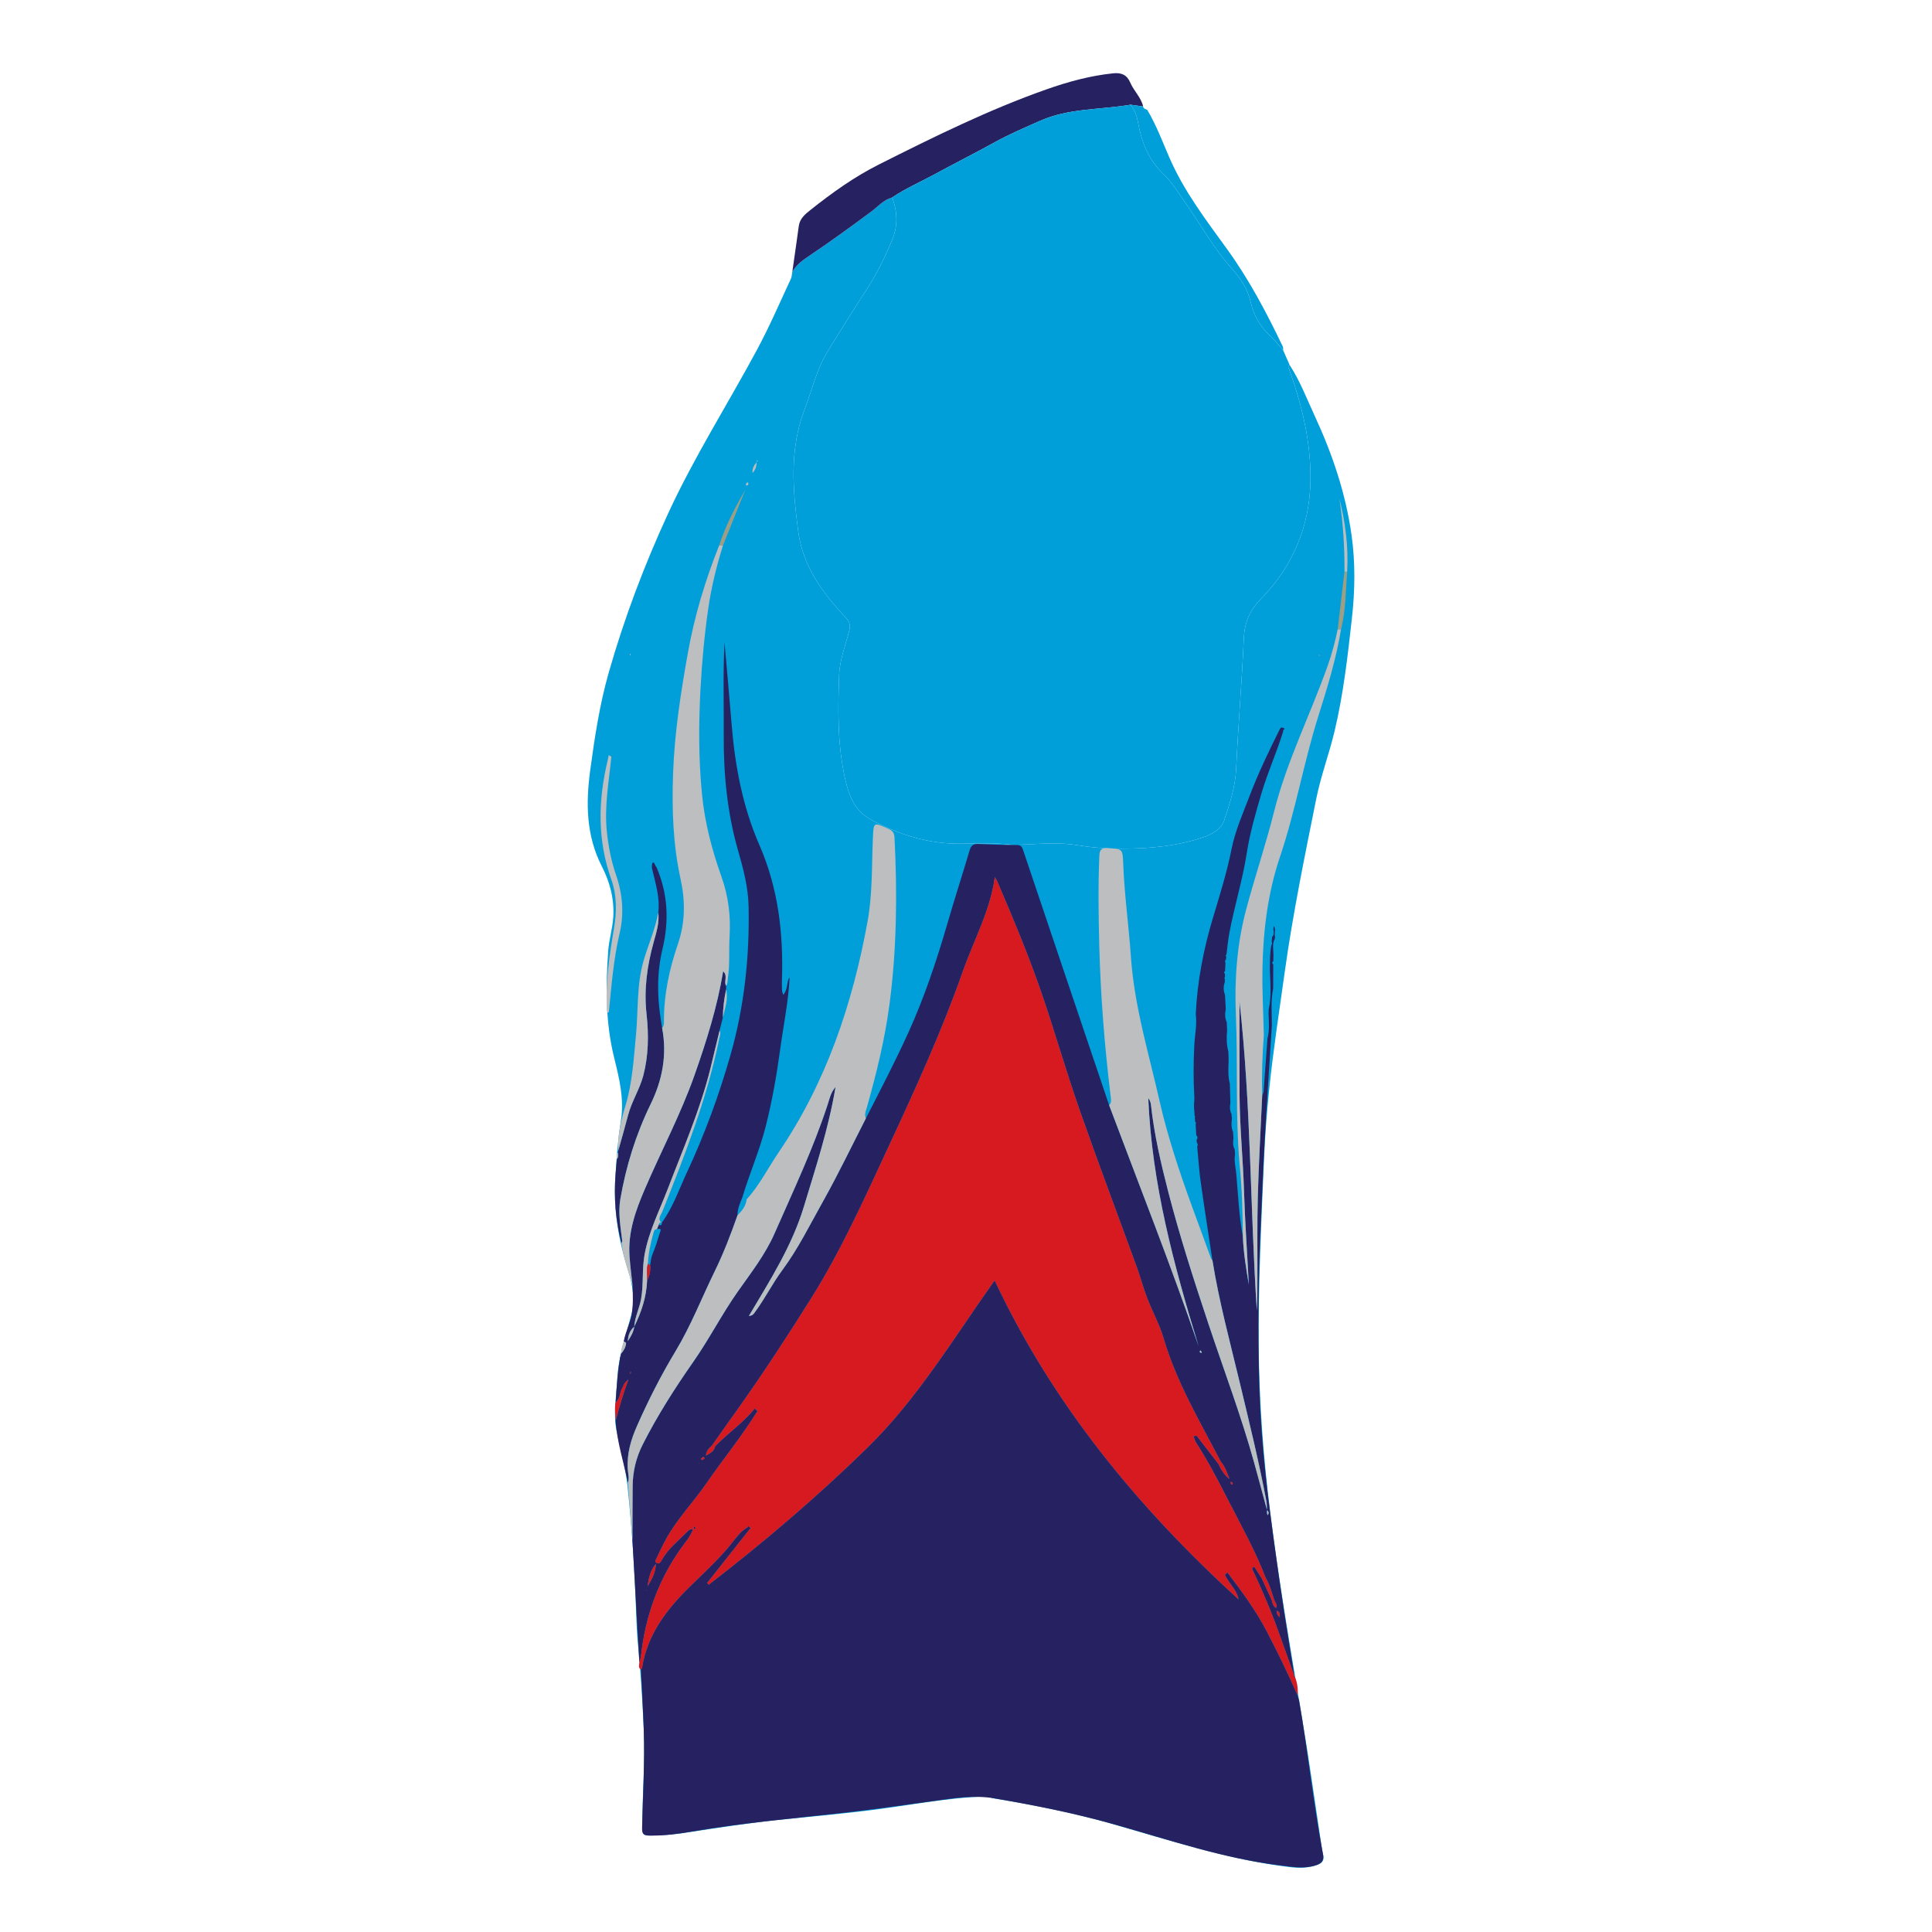 <svg version="1.1" id="Layer_1___02B3F0Yc" xmlns="http://www.w3.org/2000/svg" xmlns:xlink="http://www.w3.org/1999/xlink" x="0px" y="0px" width="1417.32px" height="1417.32px" viewBox="0 0 1417.32 1417.32" enable-background="new 0 0 1417.32 1417.32" xml:space="preserve">
<g>
	<path fill-rule="evenodd" clip-rule="evenodd" class="colour1" fill="#009FDA" d="M724.007,1317.825c-30.062,0.913-59.489,7.134-89.24,10.64
		c-19.845,2.338-39.741,4.246-59.628,6.206c-24.375,2.402-48.557,6.208-72.751,9.894c-8.776,1.339-17.522,1.946-26.378,1.989
		c-3.988,0.019-4.838-1.368-4.853-5.146c-0.099-24.189,2.296-48.348,1.133-72.533c-0.998-20.757-2.188-41.51-4.239-62.205
		c-0.754-7.611-1.131-15.271-1.384-22.919c-1.033-31.192-3.021-62.337-6.313-93.35c-1.461-13.761-5.326-27.264-8.09-40.886
		c-2.588-12.754-0.038-25.429,0.587-38.135c0.788-16.022,6.027-31.045,10.146-46.343c3.058-11.357,1.098-22.583-2.379-33.592
		c-6.854-21.698-10.639-43.893-9.285-66.662c0.848-14.258,1.889-28.521,4.163-42.692c2.509-15.632-1.157-30.863-4.907-45.938
		c-6.436-25.875-6.287-52.06-4.417-78.413c0.588-8.28,3.082-16.209,3.678-24.39c0.964-13.233-2.278-25.955-8.226-37.543
		c-11.714-22.827-11.931-46.569-8.586-71.186c3.275-24.106,6.926-48.114,13.614-71.506c11.458-40.072,26.169-78.959,43.652-116.809
		c18.986-41.104,43.256-79.325,64.703-119.087c9.25-17.149,16.984-34.995,25.167-52.637c0.715-1.542,0.731-3.411,1.071-5.128
		c2.709-4.628,6.685-7.918,11.085-10.861c15.915-10.641,31.391-21.896,46.764-33.305c4.938-3.664,9.049-8.69,15.349-10.38
		c3.969,9.92,4.22,20.526,0.48,29.929c-5.538,13.926-12.415,27.401-20.742,40.056c-9.261,14.073-18.116,28.417-26.943,42.769
		c-8.186,13.308-11.571,28.542-17.075,42.943c-11.271,29.491-8.5,59.44-4.555,89.383c3.343,25.376,17.958,45.18,35.001,63.264
		c2.793,2.964,3.382,5.538,2.392,9.419c-2.75,10.781-7.002,21.428-7.405,32.515c-0.933,25.681-1.304,51.413,4.53,76.768
		c2.889,12.553,7.069,23.242,19.826,29.938c20.765,10.9,42.179,17.425,65.741,17.057c12.323-0.193,24.691-0.67,36.998,0.771
		c-2.751,0.061-5.555,0.488-8.241,0.102c-4.902-0.707-6.006,1.376-5.735,5.862c0.579,9.617,0.834,19.257,1.066,28.891
		c0.818,34.022,2.121,68.038,0.432,102.078c-1.687,33.974-1.598,68.006-2.105,101.998c-0.808,54.102-1.533,108.237-0.18,162.344
		c0.482,19.293,1.902,38.686-0.961,57.725c-3.108,20.658-1.725,41.165-1.306,61.75c0.623,30.67,2.182,61.335,2.124,92
		C727.732,1260.939,727.396,1289.47,724.007,1317.825z"></path>
	<path fill-rule="evenodd" clip-rule="evenodd" class="colour2" fill="#262262" d="M829.341,76.835c-22.21,3.779-45.303,2.438-66.543,11.894
		c-11.091,4.938-22.247,9.655-32.902,15.552c-14.571,8.064-29.48,15.517-44.099,23.498c-10.453,5.706-21.452,10.417-31.354,17.128
		c-6.299,1.69-10.411,6.716-15.349,10.38c-15.374,11.409-30.85,22.664-46.764,33.305c-4.401,2.943-8.376,6.233-11.085,10.861
		c1.588-11.199,3.231-22.391,4.741-33.599c0.731-5.42,4.535-8.616,8.35-11.654c15.821-12.597,32.229-24.372,50.351-33.489
		C684.87,100.496,725.2,80.54,767.708,65.556c15.834-5.582,32.067-10.024,48.917-11.773c6.04-0.627,10.104,1.083,12.569,6.873
		c2.593,6.086,7.903,10.75,9.426,17.45C835.527,77.683,832.434,77.259,829.341,76.835z"></path>
	<g>
		<path fill-rule="evenodd" clip-rule="evenodd" class="colour1" fill="#009FDA" d="M724.007,1317.825c3.389-28.355,3.726-56.886,3.778-85.356
			c0.058-30.665-1.501-61.33-2.124-92c-0.419-20.585-1.803-41.092,1.306-61.75c2.863-19.039,1.443-38.432,0.961-57.725
			c-1.354-54.106-0.628-108.242,0.18-162.344c0.508-33.992,0.419-68.024,2.105-101.998c1.689-34.04,0.387-68.056-0.432-102.078
			c-0.232-9.634-0.487-19.274-1.066-28.891c-0.271-4.485,0.833-6.568,5.735-5.862c2.687,0.386,5.49-0.042,8.244-0.102
			c3.144-0.06,6.287-0.041,9.422-0.193c13.048-0.635,26.079-1.576,39.101,0.617c14.015,2.36,28.185,2.762,42.34,2.251
			c16.508-0.597,32.852-2.697,48.599-7.987c6.825-2.293,13.639-5.769,15.995-12.806c4.092-12.214,8.104-24.678,8.697-37.658
			c1.454-31.801,4.201-63.528,5.594-95.304c0.542-12.373,4.291-20.773,12.833-29.537c23.036-23.631,35.369-52.645,36.047-85.759
			c0.577-28.34-6.034-55.62-15.521-82.204c-0.466-1.306-1.609-2.364,0.301-3.328c7.647,11.711,12.571,24.774,18.41,37.372
			c12.933,27.907,22.708,56.801,26.993,87.419c2.829,20.22,2.527,40.483,0.294,60.62c-3.09,27.877-6.243,55.817-12.749,83.16
			c-3.942,16.574-10.032,32.674-13.389,49.344c-8.513,42.295-17.219,84.568-23.187,127.346c-3.989,28.59-8.391,57.126-11.346,85.843
			c-1.709,16.612-3.034,33.29-3.759,49.972c-2.012,46.372-4.345,92.732-3.964,139.187c0.327,39.971,3.282,79.695,8.193,119.354
			c6.321,51.049,14.968,101.713,23.513,152.411c5.38,31.925,9.759,64.018,14.601,96.033c0.234,1.547,0.513,3.097,0.923,4.604
			c1.087,3.993-0.49,6.287-4.288,7.636c-6.663,2.365-13.406,2.425-20.334,1.584c-44.456-5.391-86.823-19.28-129.611-31.528
			c-28.501-8.158-57.534-14.018-86.797-18.743C727.703,1319.116,725.871,1318.368,724.007,1317.825z"></path>
		<path fill-rule="evenodd" clip-rule="evenodd" class="colour1" fill="#009FDA" d="M829.341,76.835c3.093,0.423,6.187,0.847,9.279,1.271
			c0,0-0.121-0.09-0.122-0.09c0.389,1.567,1.577,2.131,3.006,2.394c6.667,11.113,11.186,23.235,16.299,35.065
			c10.638,24.617,26.77,45.725,42.333,67.216c16.202,22.375,29.038,46.683,40.915,71.533c0.383,0.803,0.232,1.86,0.314,2.793
			c-2.982-3.374-5.684-7.035-8.975-10.05c-7.617-6.979-12.624-15.238-14.879-25.403c-2.13-9.609-7.65-17.588-14.085-24.806
			c-13.003-14.582-22.407-31.678-33.552-47.55c-5.19-7.392-9.896-15.365-16.332-21.504c-10.972-10.468-16.02-23.262-18.624-37.589
			C834.045,85.314,832.563,80.689,829.341,76.835z"></path>
	</g>
	<path fill-rule="evenodd" clip-rule="evenodd" class="colour1" fill="#009FDA" d="M945.801,271.14c-0.466-1.306-1.609-2.364,0.301-3.328
		c-1.584-3.601-3.166-7.201-4.75-10.802c-2.969-3.367-5.67-7.028-8.961-10.043c-7.617-6.979-12.624-15.238-14.879-25.403
		c-2.13-9.609-7.65-17.588-14.085-24.806c-13.003-14.582-22.407-31.678-33.552-47.55c-5.19-7.392-9.896-15.365-16.332-21.504
		c-10.972-10.468-16.02-23.262-18.624-37.589c-0.874-4.801-2.356-9.426-5.578-13.279c-22.21,3.779-45.303,2.438-66.543,11.894
		c-11.091,4.938-22.247,9.655-32.902,15.552c-14.571,8.064-29.48,15.517-44.099,23.498c-10.453,5.706-21.452,10.417-31.354,17.128
		c3.969,9.92,4.22,20.526,0.48,29.929c-5.538,13.926-12.415,27.401-20.742,40.056c-9.261,14.073-18.116,28.417-26.943,42.769
		c-8.186,13.308-11.571,28.542-17.075,42.943c-11.271,29.491-8.5,59.44-4.555,89.383c3.343,25.376,17.958,45.18,35.001,63.264
		c2.793,2.964,3.382,5.538,2.392,9.419c-2.75,10.781-7.002,21.428-7.405,32.515c-0.933,25.681-1.304,51.413,4.53,76.768
		c2.889,12.553,7.069,23.242,19.826,29.938c20.765,10.9,42.179,17.425,65.741,17.057c12.323-0.193,24.691-0.67,37.001,0.771
		c3.144-0.06,6.287-0.041,9.422-0.193c13.048-0.635,26.079-1.576,39.101,0.617c14.015,2.36,28.185,2.762,42.34,2.251
		c16.508-0.597,32.852-2.697,48.599-7.987c6.825-2.293,13.639-5.769,15.995-12.806c4.092-12.214,8.104-24.678,8.697-37.658
		c1.454-31.801,4.201-63.528,5.594-95.304c0.542-12.373,4.291-20.773,12.833-29.537c23.036-23.631,35.369-52.645,36.047-85.759
		C961.898,325.003,955.287,297.724,945.801,271.14z"></path>
	<path fill-rule="evenodd" clip-rule="evenodd" fill="#9D9E86" d="M530.325,400.337c-0.898-0.116-1.796-0.231-2.694-0.348
		c4.584-14.431,11.683-27.733,19.185-40.91C541.319,372.833,535.822,386.584,530.325,400.337z"></path>
	<path fill-rule="evenodd" clip-rule="evenodd" fill="#9D9E86" d="M983.769,461.748c-0.81-0.03-1.618-0.06-2.427-0.091
		c1.656-14.101,3.313-28.202,4.969-42.302c0.657,0.019,1.313,0.038,1.972,0.057C987.143,433.563,987.375,447.86,983.769,461.748z"></path>
	<path fill-rule="evenodd" clip-rule="evenodd" fill="#BCBDBE" d="M988.282,419.412c-0.658-0.019-1.314-0.038-1.972-0.057
		c0.135-17.959-1.031-35.826-3.706-53.599C987.008,383.378,989.296,401.218,988.282,419.412z"></path>
	<path fill-rule="evenodd" clip-rule="evenodd" fill="#BCBDBE" d="M555.04,338.968c0.038,2.785-0.539,5.353-2.958,8.022
		c-0.422-3.688,1.334-5.821,2.997-7.989L555.04,338.968z"></path>
	<path fill-rule="evenodd" clip-rule="evenodd" fill="#BCBDBE" d="M549.017,355.112c-0.238,0.282-0.496,0.866-0.904,1.003
		c-0.653,0.221-1.049-0.326-0.867-0.928c0.143-0.467,0.528-1.044,0.947-1.205C548.963,353.688,548.962,354.394,549.017,355.112z"></path>
	<path fill-rule="evenodd" clip-rule="evenodd" fill="#BCBDBE" d="M462.246,480.936c-0.091-0.397-0.211-0.726-0.212-1.055
		c0-0.084,0.378-0.168,0.583-0.253c0.034,0.172,0.137,0.37,0.086,0.512C462.608,480.405,462.424,480.637,462.246,480.936z"></path>
	<path fill-rule="evenodd" clip-rule="evenodd" fill="#BCBDBE" d="M555.078,339.001c0.124-0.492,0.248-0.984,0.372-1.477
		c1.031,0.813-0.063,1.023-0.411,1.444L555.078,339.001z"></path>
	<path fill-rule="evenodd" clip-rule="evenodd" fill="#9D9E86" d="M967.887,480.075c0.101,0.351,0.238,0.685,0.271,1.028
		c0.012,0.122-0.23,0.269-0.356,0.404c-0.101-0.333-0.242-0.662-0.279-1.001C967.51,480.382,967.748,480.232,967.887,480.075z"></path>
	<g>
		<path fill-rule="evenodd" clip-rule="evenodd" class="colour2" fill="#262262" d="M970.528,1360.09c-7.09-37.383-10.995-75.265-17.542-112.735
			c-0.164-0.452-0.326-0.904-0.49-1.357c-0.199-0.763-0.399-1.526-0.599-2.288c-6.832-15.799-14.427-31.206-22.343-46.504
			c-8.136-15.72-18.54-29.743-29.157-43.71c-0.608,0.599-1.216,1.197-1.824,1.796c2.773,6.258,8.702,10.893,10.044,18.038
			c-73.737-67.308-136.162-142.978-178.939-234.035c-30.3,42.621-56.459,86.636-93.509,122.88
			c-36.736,35.938-75.633,69.052-116.204,100.35c-0.421-0.395-0.843-0.789-1.265-1.184c10.467-13.225,20.935-26.449,31.402-39.675
			c0-0.001-0.001-0.001-0.002-0.002c0.333-0.052,0.59-0.221,0.767-0.511c-0.625-0.535-1.247-1.07-1.87-1.607
			c-0.265,0.195-0.405,0.456-0.418,0.786c-6.179,3.39-9.732,9.435-14.056,14.549c-8.729,10.325-18.607,19.449-28.23,28.852
			c-17.109,16.72-31.321,35.126-35.262,59.628c-0.084,0.524-0.556,0.984-0.848,1.475c0.694,14.509,1.56,29.013,2.045,43.529
			c0.81,24.199-0.564,48.379-1.199,72.56c-0.131,4.986,1.555,5.605,5.878,5.674c10.291,0.16,20.417-1.2,30.457-2.919
			c36.38-6.228,73.117-9.527,109.754-13.589c23.011-2.551,45.903-5.854,68.826-9.017c14.469-1.996,28.944-4.32,43.796-1.75
			c29.351,5.078,58.529,10.869,87.208,18.916c40.677,11.412,80.714,25.293,122.989,30.331c8.631,1.029,17.013,2.616,25.551-0.239
			C969.661,1366.934,971.43,1364.838,970.528,1360.09z"></path>
		<path fill-rule="evenodd" clip-rule="evenodd" class="colour2" fill="#262262" d="M499.862,1135.457c3.018-4.226,6.652-8.271,8.577-13.595
			c-2.424-0.349-3.44,0.934-4.505,2.013c-6.479,6.561-13.84,12.322-18.479,20.555c-0.729,1.294-1.722,3.175-3.546,2.31
			c-2.078-0.987-0.63-2.789-0.043-4.042c2.167-4.626,4.352-9.254,6.81-13.728c8.104-14.749,19.933-26.816,29.407-40.567
			c12.332-17.899,26.15-34.74,37.622-53.24c-0.681-0.635-1.362-1.271-2.043-1.906c-8.444,10.522-19.677,18.122-29.024,27.698
			c-0.643,3.887-3.947,5.102-6.741,6.906c0.169-3.319,2.156-5.422,4.385-7.376c6.25-8.954,12.598-17.852,18.921-26.743
			c18.925-26.609,36.747-53.941,54.059-81.581c22.051-35.207,39.008-73.156,56.48-110.714
			c19.69-42.325,39.147-84.828,54.639-128.955c8.038-22.892,20.116-44.424,23.439-69.119c0.631,1.138,1.29,2.118,1.749,3.185
			c12.021,27.983,23.75,56.102,33.538,84.947c9.28,27.35,17.235,55.155,26.778,82.409c13.619,38.895,28.189,77.455,42.265,116.19
			c2.679,7.374,4.655,15.009,7.472,22.324c3.771,9.795,8.992,19.118,11.928,29.131c9.492,32.375,26.645,61.096,41.981,90.699
			c3.251,3.713,4.713,8.284,6.381,12.79c-3.694-3.069-6.228-6.878-8.081-11.163c-5.33-6.878-10.659-13.757-15.99-20.636
			c-0.752,0.14-1.505,0.279-2.257,0.42c0.656,1.623,1.075,3.397,2.005,4.845c8.296,12.911,15.448,26.463,22.413,40.107
			c9.915,19.425,20.696,38.438,28.489,58.892c3.098,5.184,4.422,11.053,6.439,16.654c0.754,1.631,2.155,3.11,1.15,5.479
			c-2.157-1.45-2.638-3.552-3.052-5.691c-2.475-5.372-4.948-10.745-7.423-16.116c-1.845-2.887-3.69-5.774-5.536-8.661
			c-0.531,0.505-1.063,1.011-1.593,1.517c7.632,16.08,14.552,32.454,20.47,49.248c3.483,9.887,7.1,19.728,10.655,29.588
			c-1.191-7.331-2.377-14.663-3.574-21.994c-5.431-33.265-10.196-66.62-14.547-100.048c-4.032-30.988-6.85-62.06-7.723-93.265
			c-1.064-38.049-0.639-76.111,1.085-114.147c0.942-20.808,1.714-41.624,2.887-62.419c1.605-28.46,3.518-56.901,5.299-85.351
			c0.02-9.048-0.891-18.129,0.964-27.112c0.022-5.911,0.044-11.822,0.066-17.734c-1.057-0.793-1.002-1.568,0.036-2.328
			c0.043-1.563,0.086-3.127,0.128-4.69c-0.078-3.998-1.115-8.079,1.046-11.879c0.032-0.391,0.065-0.781,0.099-1.172
			c-0.899-2.647,0.892-5.609-0.955-8.144c-0.089,0.751-0.178,1.502-0.267,2.254c0.238,2.049,0.764,4.145-0.93,5.889
			c-0.098,1.153-0.197,2.308-0.295,3.461c0.382,0.833,0.38,1.628-0.224,2.368c-1.232,6.164-1.044,12.413-1.115,18.647
			c0.332,9.576,1.214,19.17-0.864,28.674c-0.033,1.17-0.066,2.34-0.101,3.509c0.287,5.998,0.723,12.002-0.815,17.916
			c-0.924,12.839-1.828,25.679-2.81,38.513c-0.084,1.102-0.684,2.163-1.045,3.243c-1.098,24.502-2.516,48.995-3.196,73.508
			c-0.555,20.056-0.237,40.134-0.293,60.202c-0.021,8.006-0.003,16.011-0.442,24.021c-4.941-75.462-4.224-151.202-12.696-226.517
			c0,22.914-0.11,45.829,0.031,68.742c0.144,23.169,2.51,46.249,3.234,69.381c0.725,23.135,2.377,46.194,3.549,69.317
			c-1.952-11.718-3.92-23.415-4.364-35.303c-2.833-15.063-3.464-30.364-4.796-45.582c-0.426-4.86-1.79-9.692-0.944-14.641
			c-0.089-1.205-0.178-2.413-0.267-3.619c-1.449-2.609-1.311-5.394-0.902-8.205c-0.105-1.586-0.211-3.175-0.317-4.763
			c-1.393-3.049-1.232-6.233-0.822-9.438c-0.104-1.191-0.209-2.384-0.313-3.577c-1.294-2.654-1.311-5.431-0.79-8.258
			c-0.147-4.713-0.296-9.428-0.444-14.143c-1.576-5.844-0.914-11.795-0.848-17.716c-0.08-1.983-0.161-3.968-0.243-5.952
			c-1.372-5.047-1.357-10.174-0.876-15.326c-0.091-1.976-0.181-3.953-0.271-5.931c-1.362-3.074-1.416-6.246-0.707-9.473
			c-0.185-3.527-0.369-7.056-0.553-10.584c-1.237-3.115-1.282-6.25-0.148-9.401c-0.001-0.774-0.001-1.552-0.003-2.328
			c-0.121-0.295-0.276-0.583-0.34-0.89c-0.017-0.079,0.257-0.218,0.396-0.327c0.024-0.804,0.049-1.61,0.072-2.415
			c-0.872-0.775-0.745-1.519,0.07-2.239c0.09-1.976,0.179-3.951,0.268-5.927c-0.451-0.927-0.413-1.78,0.384-2.516
			c0.077-0.729,0.155-1.459,0.232-2.189c-0.767-0.494-0.568-0.901,0.114-1.263c0.687-5.246,1.131-10.537,2.102-15.729
			c3.674-19.652,9.685-38.796,12.768-58.584c2.352-15.097,6.57-29.708,10.907-44.351c4.562-15.399,11.239-29.999,15.882-45.333
			c-0.19-0.853,0.167-1.296,1.023-1.366l0.026-0.009c-0.47-1.219-1.597-1.138-2.594-1.312c-0.343,0.445-0.77,0.849-1.018,1.343
			c-8.16,16.273-15.98,32.68-22.459,49.737c-4.734,12.46-10.23,24.784-12.817,37.783c-3.413,17.158-8.597,33.758-13.61,50.405
			c-7.005,23.254-11.619,46.83-12.718,71.089c0.99,7.68-0.688,15.222-1.074,22.828c-0.638,12.567-0.719,25.174,0.015,37.764
			c0.113,1.936-0.17,3.894-0.27,5.842c0.034,1.037,0.07,2.073,0.104,3.11c0.059,0.485,0.119,0.972,0.179,1.457
			c0.064,1.158,0.129,2.316,0.192,3.475c0.169,0.276,0.362,0.543,0.482,0.839c0.023,0.056-0.238,0.229-0.369,0.348
			c0.12,1.115,0.241,2.231,0.361,3.348c0.592,0.407,0.676,0.908,0.274,1.496c0.151,2.729,0.302,5.46,0.454,8.19
			c1.126,1.104,1.166,2.278,0.232,3.516c0.095,0.744,0.188,1.489,0.283,2.235c0.761,0.797,0.701,1.656,0.192,2.548
			c0.823,8.606,1.332,17.258,2.531,25.813c2.7,19.268,5.74,38.488,8.644,57.729c4.865,30.369,12.935,60.023,20.086,89.882
			c6.921,28.906,14.043,57.768,19.538,86.992c0.376,2.002,0.274,4.093,0.36,6.148c0.021,0.079,0.043,0.159,0.064,0.238
			c0.004,0.03,0.003,0.062,0.006,0.092c1.37,0.904,1.351,2.106,0.67,3.596c-1.096-1.125-0.554-2.426-0.67-3.596
			c-0.022-0.015-0.038-0.031-0.062-0.046c-0.005-0.095-0.005-0.189-0.009-0.284c-3.138-11.59-6.22-23.196-9.429-34.769
			c-9.557-34.466-22.243-67.901-33.528-101.799c-10.665-32.035-21.045-64.187-29.477-96.886
			c-5.414-20.996-10.316-42.17-12.671-63.812c-0.181-1.664-0.852-3.274-1.94-4.753c2.571,62.65,18.708,122.539,36.959,182.062
			c-20.423-59.542-43.546-118.005-65.669-176.828c-21.039-62.333-42.096-124.669-63.064-187.036
			c-0.846-2.515-1.656-3.877-4.697-3.886c-9.436-0.027-18.874-0.354-28.304-0.75c-3.498-0.147-5.231,1.057-6.268,4.563
			c-5.349,18.085-11.176,36.031-16.433,54.143c-7.886,27.17-16.852,53.909-28.564,79.723c-9.667,21.309-20.49,42.021-31.111,62.844
			c-10.497,20.455-20.418,41.232-31.667,61.265c-9.483,16.891-18.014,34.356-29.655,50.064c-7.31,9.865-12.803,21.049-20.181,30.952
			c-0.8,1.075-1.338,2.42-4.379,2.715c15.626-26.305,31.706-51.515,40.404-80.35c8.636-28.629,18.077-57.035,23.203-87.68
			c-3.607,4.278-4.427,8.728-5.767,12.829c-10.636,32.564-25.298,63.485-39.04,94.751c-6.713,15.273-17.103,28.622-26.727,42.265
			c-11.791,16.713-21.09,35.014-32.794,51.755c-13.63,19.5-26.387,39.472-37.147,60.726c-4.916,9.709-7.28,19.859-7.381,30.613
			c-0.125,13.181-0.112,26.363-0.16,39.537c1.694,29.972,3.389,59.949,5.085,89.925c0.414-1.688,1.022-3.356,1.211-5.069
			C473.438,1185.797,482.862,1159.261,499.862,1135.457z M936.72,1181.555c2.373,1.104,2.109,2.761,2.143,4.888
			C936.997,1184.969,936.509,1183.581,936.72,1181.555z M903.174,1086.939c0.409,0.353,0.819,0.706,1.175,1.012
			c-0.09,0.524-0.115,1.18-0.218,1.191c-0.93,0.11-1.178-0.66-1.375-1.326C902.688,1087.585,903.022,1087.236,903.174,1086.939z
			 M880.497,990.595c0.369,0.378,0.815,0.713,1.068,1.156c0.097,0.17-0.25,0.592-0.395,0.898c-0.382-0.297-0.764-0.594-1.109-0.863
			C880.255,991.257,880.376,990.926,880.497,990.595z M515.71,1068.904c0.533-0.294,0.991,0.062,1.127,0.993
			c-0.446,0.342-0.968,0.878-1.603,1.155c-0.212,0.092-0.712-0.479-1.082-0.744C514.666,1069.83,515.114,1069.234,515.71,1068.904z
			 M512.509,1073.609c0.05-0.029,0.104-0.056,0.156-0.083c0.109-0.156,0.219-0.313,0.329-0.47c-0.022,0.104-0.012,0.243-0.075,0.305
			c-0.071,0.068-0.162,0.117-0.253,0.165c-0.033,0.046-0.065,0.093-0.097,0.139c-0.116,0.148-0.231,0.296-0.348,0.444
			C512.317,1073.942,512.414,1073.776,512.509,1073.609z M481.157,1147.249c-0.133,6.206-2.962,11.313-6.028,16.336
			C475.863,1157.665,477.127,1151.935,481.157,1147.249z M474.09,1166.525c0.092,0.053,0.184,0.107,0.276,0.16
			c-0.136,0.101-0.272,0.199-0.409,0.3C474.002,1166.832,474.045,1166.679,474.09,1166.525z"></path>
		<path fill-rule="evenodd" clip-rule="evenodd" class="colour2" fill="#262262" d="M485.403,897.076c0.015-0.021,0.028-0.041,0.043-0.061
			c0-0.002,0-0.003,0-0.005L485.403,897.076z"></path>
		<path fill-rule="evenodd" clip-rule="evenodd" class="colour2" fill="#262262" d="M467.312,1046.066c8.34-18.863,17.591-37.123,28.304-54.879
			c11.222-18.601,19.202-39.145,28.791-58.746c6.491-13.268,11.744-27.013,16.629-40.92c-0.073-4.571,1.717-8.644,3.418-12.738
			c5.307-17.79,12.869-34.849,17.39-52.884c4.592-18.323,7.885-36.894,10.427-55.625c2.455-18.08,6.212-35.984,6.958-53.27
			c-2.325,2.949-0.929,8.417-4.617,12.807c-0.458-1.424-0.835-2.1-0.868-2.792c-0.115-2.354-0.218-4.718-0.133-7.071
			c1.239-34.445-2.5-67.946-16.508-99.998c-12.401-28.375-17.972-58.515-20.448-89.283c-1.567-19.477-3.36-38.936-5.137-59.374
			c-1.204,23.247-0.429,45.536-0.582,67.816c-0.198,28.813,2.563,57.238,10.566,85.048c3.833,13.318,7.378,26.794,7.665,40.73
			c0.764,37.08-3.135,73.569-13.372,109.399c-8.453,29.589-19.033,58.323-32.022,86.159c-5.761,12.346-10.131,25.431-18.328,36.569
			c0.053,0.896,0.143,1.792-1.183,1.829c-0.922,0.025-0.481-0.736-0.704-1.112c-0.543,1.33-1.087,2.66-1.63,3.99
			c4.159-1.173,2.433,1.709,1.983,3.159c-1.565,5.044-3.095,10.127-5.156,14.976c-1.178,2.773-1.422,5.564-1.826,8.407
			c0.421,3.961-0.404,7.674-2.218,11.196c-0.472,11.999-4.157,23.095-9.417,33.75c-0.009,0.009-0.018,0.018-0.027,0.026
			c-0.001,0.013-0.002,0.024-0.003,0.037c0,0,0.059-0.091,0.058-0.09h0l0.001-0.001c-0.534,4.013-2.561,7.362-4.737,10.644
			c0.167-4.149,1.447-7.806,4.682-10.59c0.461-7.106,3.836-13.471,5.058-20.454c1.903-10.883,0.55-21.881,2.596-32.797
			c3.188-17.013,10.974-32.168,17.045-48.059c11.119-29.102,23.673-57.72,31.192-88.101c2.296-9.278,4.488-18.583,6.728-27.875
			c0.795-3.13,1.59-6.262,2.385-9.393c0.097-7.023,0.945-13.958,2.435-20.82c0-0.839,0.001-1.677,0.002-2.518
			c-2.056-3.053,1.572-7.213-2.2-10.68c-4.392,26.43-12.264,51.328-20.896,75.856c-10.16,28.871-24.598,56.026-36.668,84.157
			c-6.827,15.91-12.44,31.786-11.116,49.351c0.544,7.21,1.481,14.391,2.239,21.585c0.206,7.196,0.58,14.327-0.824,21.546
			c-1.276,6.562-4.548,12.431-5.654,18.977c0.576,0.359,1.153,0.717,1.728,1.074l0,0.001c-0.227,3.021-1.555,5.544-3.512,7.776
			c-0.184,0.502-0.37,1.01-0.555,1.517c0.023,0.239,0.075,0.479,0.053,0.713c-0.007,0.071-0.217,0.124-0.334,0.179
			c-1.828,11.091-2.707,22.278-3.291,33.497c3.347-2.658,2.876-7.066,4.767-10.39c1.036-1.819,1.382-4.077,4.562-6.275
			c-4.039,10.687-6.767,20.439-9.363,30.232c0.97,15.526,5.911,30.267,8.957,45.383c1.206-3.231,0.168-6.53-0.055-9.709
			C459.749,1066.652,462.802,1056.268,467.312,1046.066z M459.447,984.976c0.015-0.014,0.025-0.022,0.025-0.022L459.447,984.976z
			 M462.89,1006.369c0.007-0.028,0.015-0.057,0.021-0.085c0.089-0.129,0.179-0.258,0.269-0.388c-0.079,0.14-0.158,0.28-0.237,0.42
			C462.929,1006.335,462.907,1006.352,462.89,1006.369c-0.114,0.46-0.229,0.921-0.343,1.38
			C461.553,1006.983,462.524,1006.76,462.89,1006.369z"></path>
		<path fill-rule="evenodd" clip-rule="evenodd" class="colour2" fill="#262262" d="M456.298,909.07c-1.166-9.736-2.896-19.6-1.232-29.294
			c4.169-24.27,11.456-47.679,22.267-69.834c8.705-17.842,12.127-36.27,8.392-55.877c-0.3-1.938-0.588-3.877-0.9-5.812
			c-2.812-17.411-2.931-34.867,1.171-52.013c4.897-20.468,4.043-40.271-4.211-59.683c-0.402-0.643-0.883-1.251-1.186-1.938
			c-0.388-0.88-0.703-2.109-1.785-1.77c-0.438,0.137-0.414,1.746-0.6,2.685c-0.033,1.363,0.363,2.62,0.679,3.942
			c2.342,9.825,5.262,19.598,4.026,29.911c0.867,7.608-1.417,14.737-3.408,21.893c-4.811,17.284-7.215,34.596-5.196,52.754
			c1.662,14.934,1.468,30.286-2.388,44.997c-2.616,9.985-8.512,18.9-11.143,29.02c-2.301,8.854-4.873,17.636-7.325,26.449
			c-0.18,0.313-0.216,0.641-0.107,0.984c0.167,1.691,0.502,3.411-0.798,4.862c-0.328,3.687-0.693,7.372-0.979,11.062
			c-1.319,17.006,0.005,33.792,4.273,50.326C456.746,910.966,456.418,910.069,456.298,909.07z"></path>
		<path fill-rule="evenodd" clip-rule="evenodd" class="colour2" fill="#262262" d="M510.705,1121.124c-0.562-0.469-1.121-0.938-1.68-1.408
			C508.636,1121.32,509.051,1121.964,510.705,1121.124z"></path>
	</g>
	<g>
		<path fill-rule="evenodd" clip-rule="evenodd" class="colour4" fill="#bcbec0" d="M651.875,608.07c-11.242-5.077-11.022-5.213-11.549,7.407
			c-0.843,20.223-0.256,40.653-3.889,60.573c-11.033,60.5-30.316,117.986-65.243,169.34c-7.818,11.497-14.033,24.088-23.479,34.475
			c-0.493,4.881-3.405,8.375-6.682,11.658c-4.884,13.906-10.137,27.651-16.628,40.919c-9.589,19.602-17.569,40.146-28.791,58.746
			c-10.712,17.756-19.964,36.016-28.304,54.879c-4.509,10.201-7.563,20.586-6.766,31.945c0.223,3.179,1.261,6.478,0.055,9.709
			c1.114,14.045,2.228,28.09,3.343,42.141c0.048-13.174,0.035-26.356,0.16-39.537c0.101-10.754,2.465-20.904,7.381-30.613
			c10.76-21.254,23.517-41.226,37.147-60.726c11.704-16.741,21.003-35.042,32.794-51.755c9.624-13.643,20.014-26.991,26.727-42.265
			c13.742-31.266,28.404-62.187,39.04-94.751c1.34-4.102,2.16-8.551,5.767-12.829c-5.126,30.645-14.566,59.051-23.203,87.68
			c-8.699,28.835-24.778,54.045-40.404,80.35c3.041-0.295,3.58-1.64,4.379-2.715c7.377-9.903,12.871-21.087,20.181-30.952
			c11.641-15.708,20.171-33.174,29.655-50.064c11.248-20.032,21.169-40.81,31.667-61.29c-1.337-2.825-0.021-5.445,0.707-8.02
			c7.012-24.799,13.178-49.842,16.561-75.37c5.381-40.606,5.8-81.453,3.723-122.344C656.048,611.214,655.052,609.504,651.875,608.07
			z"></path>
		<path fill-rule="evenodd" clip-rule="evenodd" class="colour4" fill="#bcbec0" d="M455.849,911.734c1.328,10.95,5.404,21.19,8.219,31.757
			c-0.758-7.194-1.695-14.375-2.239-21.585c-1.324-17.564,4.289-33.44,11.116-49.351c12.07-28.131,26.508-55.286,36.668-84.157
			c8.632-24.528,16.505-49.427,20.896-75.856c3.772,3.467,0.144,7.627,2.2,10.68c1.195-1.716,0.978-3.74,1.27-5.666
			c1.536-10.139,0.621-20.374,1.247-30.547c0.927-15.047-0.896-29.69-5.977-43.951c-6.979-19.594-12.234-39.658-14.267-60.395
			c-2.534-25.846-2.468-51.764-1.075-77.685c1.053-19.6,2.876-39.1,5.674-58.553c2.263-15.726,6.044-30.987,10.744-46.088
			c-0.898-0.116-1.796-0.231-2.694-0.348c-10.307,25.74-18.255,52.223-23.104,79.494c-5.156,28.999-9.688,58.09-10.75,87.662
			c-0.94,26.165-0.137,52.085,5.49,77.726c3.525,16.064,3.475,31.892-1.953,47.672c-6.356,18.477-10.391,37.452-10.247,57.135
			c0.012,1.605-0.154,3.15-1.342,4.387c3.735,19.607,0.313,38.035-8.392,55.877c-10.811,22.155-18.098,45.564-22.267,69.834
			c-1.665,9.694,0.066,19.558,1.232,29.294C456.418,910.069,456.746,910.966,455.849,911.734z"></path>
		<path fill-rule="evenodd" clip-rule="evenodd" class="colour4" fill="#bcbec0" d="M909.53,1014.463c-7.151-29.858-15.221-59.513-20.086-89.882
			c-0.349-0.475-0.834-0.898-1.025-1.43c-9.154-25.457-19.043-50.688-27.086-76.492c-3.848-12.346-7.493-24.889-10.358-37.631
			c-7.998-35.566-18.814-70.523-21.341-107.201c-1.565-22.727-4.771-45.323-5.633-68.113c-0.425-11.238-0.472-10.959-11.754-11.491
			c-4.691-0.221-5.599,1.668-5.766,5.631c-0.934,22.152-0.612,44.359-0.028,66.455c0.964,36.486,3.85,72.939,8.242,109.224
			c0.303,2.496,1.021,5.103-1.021,7.285c22.123,58.823,45.246,117.286,65.669,176.828c-18.251-59.522-34.388-119.411-36.959-182.062
			c1.089,1.479,1.76,3.089,1.94,4.753c2.354,21.642,7.257,42.815,12.671,63.812c8.432,32.699,18.812,64.851,29.477,96.886
			c11.285,33.897,23.972,67.333,33.528,101.799c3.208,11.571,6.29,23.176,9.429,34.765c-0.086-2.055,0.016-4.145-0.36-6.145
			C923.573,1072.23,916.451,1043.369,909.53,1014.463z"></path>
		<path fill-rule="evenodd" clip-rule="evenodd" class="colour4" fill="#bcbec0" d="M929.494,1107.842c-0.021-0.081-0.044-0.162-0.065-0.242
			c0.004,0.096,0.004,0.192,0.009,0.288c0.023,0.015,0.039,0.031,0.062,0.046C929.496,1107.903,929.497,1107.873,929.494,1107.842
			L929.494,1107.842z"></path>
		<path fill-rule="evenodd" clip-rule="evenodd" class="colour4" fill="#bcbec0" d="M981.342,461.657c-1.918,9.043-4.222,17.958-7.323,26.702
			c-12.733,35.897-30.083,70.054-39.418,107.262c-6.023,24.006-13.998,47.517-20.383,71.441c-6.79,25.441-8.686,51.383-7.573,77.776
			c1.53,36.353-0.427,72.81,2.69,109.14c1.792,17.653,2.293,35.366,2.432,53.096c0.445,11.888,2.413,23.585,4.365,35.303
			c-1.172-23.123-2.824-46.183-3.549-69.317c-0.725-23.132-3.091-46.212-3.234-69.381c-0.142-22.913-0.031-45.828-0.031-68.742
			c8.473,75.314,7.755,151.055,12.696,226.517c0.439-8.011,0.421-16.016,0.442-24.021c0.056-20.068-0.262-40.146,0.293-60.202
			c0.681-24.513,2.099-49.006,3.196-73.508c-0.433-14.765,0.105-29.504,1.208-44.227c-0.375-16.324-1.302-32.66-1.003-48.975
			c0.512-27.839,3.904-55.436,12.839-81.891c11.414-33.802,17.374-69.029,28.074-103.007c6.609-20.99,13.144-42.059,16.705-63.874
			C982.959,461.718,982.15,461.688,981.342,461.657z"></path>
		<path fill-rule="evenodd" clip-rule="evenodd" class="colour4" fill="#bcbec0" d="M453.46,844.5c2.452-8.813,5.024-17.596,7.325-26.449
			c2.63-10.119,8.527-19.034,11.143-29.02c3.855-14.711,4.049-30.063,2.388-44.997c-2.02-18.158,0.385-35.47,5.196-52.754
			c1.991-7.156,4.275-14.285,3.408-21.893c-2.174,12.018-7.168,23.171-10.625,34.793c-5.335,17.938-3.979,36.626-5.732,54.967
			c-1.662,17.382-2.581,34.809-7.668,51.756C455.634,821.766,452.974,832.934,453.46,844.5z"></path>
		<path fill-rule="evenodd" clip-rule="evenodd" class="colour4" fill="#bcbec0" d="M451.946,641.909c-3.524-10.251-5.603-20.794-6.741-31.608
			c-1.959-18.608,1.488-36.819,3.296-55.16c-0.659-0.393-1.317-0.786-1.976-1.18c-0.213,1.159-0.371,2.333-0.648,3.478
			c-7.142,29.469-7.778,58.673,2.567,87.706c4.099,11.503,4.063,23.605,2.042,35.583c-3.471,20.576-6.692,41.15-5.045,62.133
			c0.409-0.092,0.818-0.185,1.226-0.276c1.897-19.346,3.394-38.746,7.86-57.741C457.955,670.268,456.789,656,451.946,641.909z"></path>
		<path fill-rule="evenodd" clip-rule="evenodd" class="colour4" fill="#bcbec0" d="M485.446,897.011c-0.072-0.038-0.139-0.064-0.208-0.094
			c0.058,0.054,0.103,0.105,0.164,0.159C485.403,897.076,485.446,897.011,485.446,897.011z"></path>
		<path fill-rule="evenodd" clip-rule="evenodd" class="colour4" fill="#bcbec0" d="M527.584,762.207c0.418-2.057,1.488-4.108,0.303-6.255
			c-2.24,9.292-4.431,18.597-6.728,27.875c-7.519,30.381-20.073,58.999-31.192,88.101c-6.071,15.891-13.857,31.046-17.045,48.059
			c-2.045,10.916-0.693,21.914-2.596,32.797c-1.222,6.983-4.596,13.348-5.058,20.454c-3.235,2.784-4.516,6.44-4.682,10.59
			c2.177-3.281,4.203-6.631,4.737-10.643c-0.01,0.009-0.018,0.018-0.027,0.026c5.26-10.655,8.945-21.751,9.417-33.745
			c0.226-4.15-0.723-8.36,0.626-12.455c0.295-7.566,1.91-14.882,3.954-22.146c0.459-1.632,0.58-3.063,2.636-3.141
			c0.543-1.331,1.087-2.661,1.63-3.991c0.323-0.889,0.885-1.155,1.679-0.815c-3.112-2.876-0.34-5.569,0.656-8.072
			C502.371,847.479,518.669,806.061,527.584,762.207z"></path>
		<path fill-rule="evenodd" clip-rule="evenodd" class="colour4" fill="#bcbec0" d="M530.272,746.56c1.608-6.848,4.079-13.595,2.435-20.82
			C531.217,732.602,530.369,739.536,530.272,746.56z"></path>
		<path fill-rule="evenodd" clip-rule="evenodd" class="colour4" fill="#bcbec0" d="M455.805,992.865c1.958-2.232,3.286-4.755,3.514-7.776
			c-0.576-0.358-1.152-0.716-1.729-1.075C456.774,986.918,455.362,989.701,455.805,992.865z"></path>
		<path fill-rule="evenodd" clip-rule="evenodd" class="colour4" fill="#bcbec0" d="M452.555,850.347c1.3-1.451,0.965-3.171,0.798-4.862
			C452.129,846.947,452.426,848.66,452.555,850.347z"></path>
		<path fill-rule="evenodd" clip-rule="evenodd" class="colour4" fill="#bcbec0" d="M454.969,995.273c0.117-0.055,0.328-0.107,0.334-0.179
			c0.022-0.233-0.03-0.474-0.053-0.713C454.84,994.573,454.746,994.869,454.969,995.273z"></path>
		<path fill-rule="evenodd" clip-rule="evenodd" class="colour4" fill="#bcbec0" d="M880.497,990.595c-0.121,0.331-0.242,0.662-0.436,1.191
			c0.346,0.27,0.728,0.566,1.109,0.863c0.145-0.307,0.491-0.729,0.395-0.898C881.313,991.308,880.866,990.973,880.497,990.595z"></path>
		<path fill-rule="evenodd" clip-rule="evenodd" class="colour4" fill="#bcbec0" d="M929.499,1107.934c0.116,1.17-0.426,2.471,0.67,3.596
			C930.85,1110.04,930.869,1108.838,929.499,1107.934z"></path>
	</g>
	<g>
		<path fill-rule="evenodd" clip-rule="evenodd" class="colour3" fill="#d71920" d="M949.6,1229.53c-3.556-9.86-7.172-19.701-10.655-29.588
			c-5.918-16.794-12.838-33.168-20.471-49.247c-3.369-5.624-6.738-11.248-10.107-16.872c3.369,5.624,6.738,11.248,10.108,16.871
			c0.53-0.506,1.062-1.012,1.593-1.517c1.846,2.887,3.691,5.774,5.536,8.661c2.475,5.371,4.948,10.744,7.423,16.116
			c0.414,2.14,0.895,4.241,3.052,5.691c1.005-2.368-0.396-3.848-1.153-5.481c-2.015-5.599-3.339-11.468-6.437-16.651
			c-7.793-20.454-18.574-39.467-28.489-58.892c-6.965-13.645-14.117-27.196-22.413-40.107c-0.93-1.447-1.349-3.222-2.005-4.845
			c-1.649-2.145-3.165-4.36-4.439-6.702c1.275,2.341,2.79,4.557,4.439,6.702c0.752-0.141,1.505-0.28,2.257-0.42
			c5.331,6.879,10.66,13.758,15.99,20.638c0,0,0-0.001,0.001-0.001c1.854,4.285,4.386,8.093,8.08,11.162
			c-1.668-4.506-3.13-9.077-6.381-12.79c-15.337-29.604-32.489-58.324-41.981-90.699c-2.936-10.013-8.157-19.336-11.928-29.131
			c-2.816-7.315-4.793-14.95-7.472-22.324c-14.075-38.735-28.646-77.296-42.265-116.19c-9.543-27.254-17.498-55.06-26.778-82.409
			c-9.788-28.845-21.517-56.964-33.538-84.947c-0.459-1.067-1.118-2.047-1.749-3.185c-3.323,24.695-15.401,46.227-23.439,69.119
			c-15.492,44.127-34.949,86.63-54.639,128.955c-17.472,37.558-34.429,75.507-56.48,110.714
			c-17.312,27.64-35.134,54.972-54.059,81.581c-6.323,8.892-12.672,17.789-18.922,26.744c-2.229,1.954-4.215,4.056-4.384,7.375
			c2.794-1.805,6.099-3.02,6.741-6.906c9.347-9.576,20.58-17.176,29.023-27.698c1.264-2.488,3.118-4.392,5.31-6
			c-2.192,1.608-4.045,3.512-5.309,6c0.681,0.636,1.362,1.271,2.043,1.906c-11.472,18.5-25.291,35.341-37.622,53.24
			c-9.474,13.751-21.302,25.818-29.407,40.567c-2.458,4.474-4.643,9.102-6.81,13.728c-0.587,1.253-2.035,3.055,0.043,4.042
			c1.824,0.865,2.817-1.016,3.546-2.31c4.639-8.232,12.001-13.994,18.479-20.555c1.065-1.079,2.081-2.361,4.505-2.013
			c-1.925,5.323-5.559,9.369-8.577,13.595c-17,23.804-26.424,50.34-29.623,79.26c-0.189,1.713-0.797,3.381-1.211,5.069
			c-0.215,1.82-0.875,3.741,1.154,5.048c0.292-0.49,0.764-0.95,0.848-1.475c3.94-24.502,18.153-42.908,35.262-59.628
			c9.623-9.402,19.501-18.526,28.23-28.852c4.324-5.114,7.877-11.159,14.056-14.55c0.014-0.329,0.154-0.59,0.419-0.785
			c0.623,0.537,1.245,1.072,1.87,1.607c2.411-1.932,4.551-4.102,6.555-6.392c-2.002,2.29-4.143,4.46-6.553,6.393
			c-0.179,0.29-0.438,0.46-0.771,0.511c-10.462,13.227-20.93,26.451-31.397,39.676c0.421,0.395,0.843,0.789,1.265,1.184
			c40.571-31.298,79.468-64.412,116.204-100.35c37.05-36.244,63.209-80.259,93.509-122.88
			c42.777,91.058,105.202,166.728,178.939,234.035c-1.342-7.146-7.271-11.78-10.044-18.038c0.608-0.599,1.216-1.197,1.824-1.796
			c10.617,13.967,21.021,27.99,29.157,43.71c7.916,15.298,15.511,30.705,22.343,46.504
			C952.32,1238.789,951.751,1234.032,949.6,1229.53z M510.708,1121.124c-1.656,0.84-2.072,0.196-1.683-1.408
			c0.559,0.47,1.119,0.939,1.68,1.408c2.786-1.104,4.371-3.158,5.873-6.317C515.076,1117.966,513.491,1120.02,510.708,1121.124z
			 M550.649,1117.362c3.944-5.008,8.488-9.436,13.468-13.441c0.516-0.476,1.032-0.952,1.548-1.429
			c-0.516,0.477-1.032,0.953-1.547,1.432C559.138,1107.927,554.594,1112.354,550.649,1117.362z M573.346,1096.404
			c-1.651,3.359-4.851,5.429-7.375,8.061c-0.276,0.209-0.574,0.377-0.891,0.509l0,0c0.316-0.132,0.615-0.3,0.889-0.509
			C568.495,1101.833,571.695,1099.764,573.346,1096.404c0.236-0.479,0.44-0.985,0.606-1.523
			C573.786,1095.419,573.582,1095.925,573.346,1096.404z M868.095,1039.346c0.015,0.057,0.034,0.11,0.049,0.167
			c0.473,0.508,0.949,1.013,1.425,1.518c-0.476-0.505-0.952-1.01-1.425-1.518l0,0l-0.001-0.001
			C868.129,1039.455,868.109,1039.402,868.095,1039.346l-0.055,0.056c0.032,0.035,0.064,0.069,0.097,0.104
			c-0.033-0.035-0.064-0.07-0.098-0.104C868.04,1039.401,868.095,1039.346,868.095,1039.346z M869.667,1041.137
			c-0.024-0.026-0.048-0.052-0.072-0.078C869.619,1041.085,869.643,1041.11,869.667,1041.137z"></path>
		<path fill-rule="evenodd" clip-rule="evenodd" class="colour3" fill="#d71920" d="M456.445,1018.381c-1.891,3.323-1.42,7.731-4.767,10.39
			c-1.172,4.519,0.123,9.046-0.034,13.567c2.596-9.793,5.324-19.546,9.363-30.232
			C457.827,1014.304,457.481,1016.562,456.445,1018.381z"></path>
		<path fill-rule="evenodd" clip-rule="evenodd" class="colour3" fill="#d71920" d="M475.128,1163.585c3.066-5.022,5.896-10.13,6.028-16.336
			C477.127,1151.935,475.863,1157.665,475.128,1163.585z"></path>
		<path fill-rule="evenodd" clip-rule="evenodd" class="colour3" fill="#d71920" d="M938.862,1186.442c-0.033-2.127,0.23-3.784-2.143-4.888
			C936.509,1183.581,936.997,1184.969,938.862,1186.442z"></path>
		<path fill-rule="evenodd" clip-rule="evenodd" class="colour3" fill="#d71920" d="M515.235,1071.053c0.635-0.277,1.157-0.813,1.603-1.155
			c-0.136-0.932-0.594-1.287-1.127-0.993c-0.596,0.33-1.044,0.926-1.557,1.404C514.522,1070.574,515.022,1071.145,515.235,1071.053z
			"></path>
		<path fill-rule="evenodd" clip-rule="evenodd" class="colour3" fill="#d71920" d="M904.131,1089.143c0.103-0.012,0.128-0.667,0.218-1.191
			c-0.355-0.306-0.766-0.659-1.175-1.012c-0.151,0.297-0.486,0.646-0.418,0.877C902.953,1088.482,903.201,1089.253,904.131,1089.143
			z"></path>
		<path fill-rule="evenodd" clip-rule="evenodd" class="colour3" fill="#d71920" d="M474.09,1166.525c-0.044,0.153-0.088,0.307-0.132,0.46
			c0.136-0.101,0.272-0.199,0.409-0.3C474.274,1166.633,474.182,1166.578,474.09,1166.525z"></path>
		<path fill-rule="evenodd" clip-rule="evenodd" class="colour3" fill="#d71920" d="M512.994,1073.057c-0.109,0.157-0.219,0.313-0.329,0.47
			c0.092-0.048,0.183-0.097,0.254-0.165C512.982,1073.3,512.972,1073.16,512.994,1073.057z"></path>
		<path fill-rule="evenodd" clip-rule="evenodd" class="colour3" fill="#d71920" d="M512.665,1073.526c-0.052,0.027-0.105,0.054-0.155,0.083
			c-0.096,0.167-0.192,0.333-0.289,0.5c0.116-0.148,0.232-0.296,0.348-0.444C512.601,1073.619,512.633,1073.572,512.665,1073.526z"></path>
		<path fill-rule="evenodd" clip-rule="evenodd" class="colour3" fill="#d71920" d="M474.712,939.461c1.814-3.522,2.64-7.235,2.218-11.196
			c-0.53-0.417-1.061-0.836-1.592-1.254C473.989,931.105,474.938,935.315,474.712,939.461z"></path>
		<path fill-rule="evenodd" clip-rule="evenodd" class="colour3" fill="#d71920" d="M462.89,1006.369c0.017-0.018,0.039-0.034,0.053-0.053
			c0.079-0.14,0.158-0.28,0.237-0.42c-0.09,0.13-0.179,0.259-0.269,0.388C462.904,1006.313,462.897,1006.341,462.89,1006.369z"></path>
		<path fill-rule="evenodd" clip-rule="evenodd" class="colour3" fill="#d71920" d="M462.546,1007.749c0.115-0.459,0.229-0.92,0.343-1.38
			C462.524,1006.76,461.553,1006.983,462.546,1007.749z"></path>
	</g>
</g>
</svg>